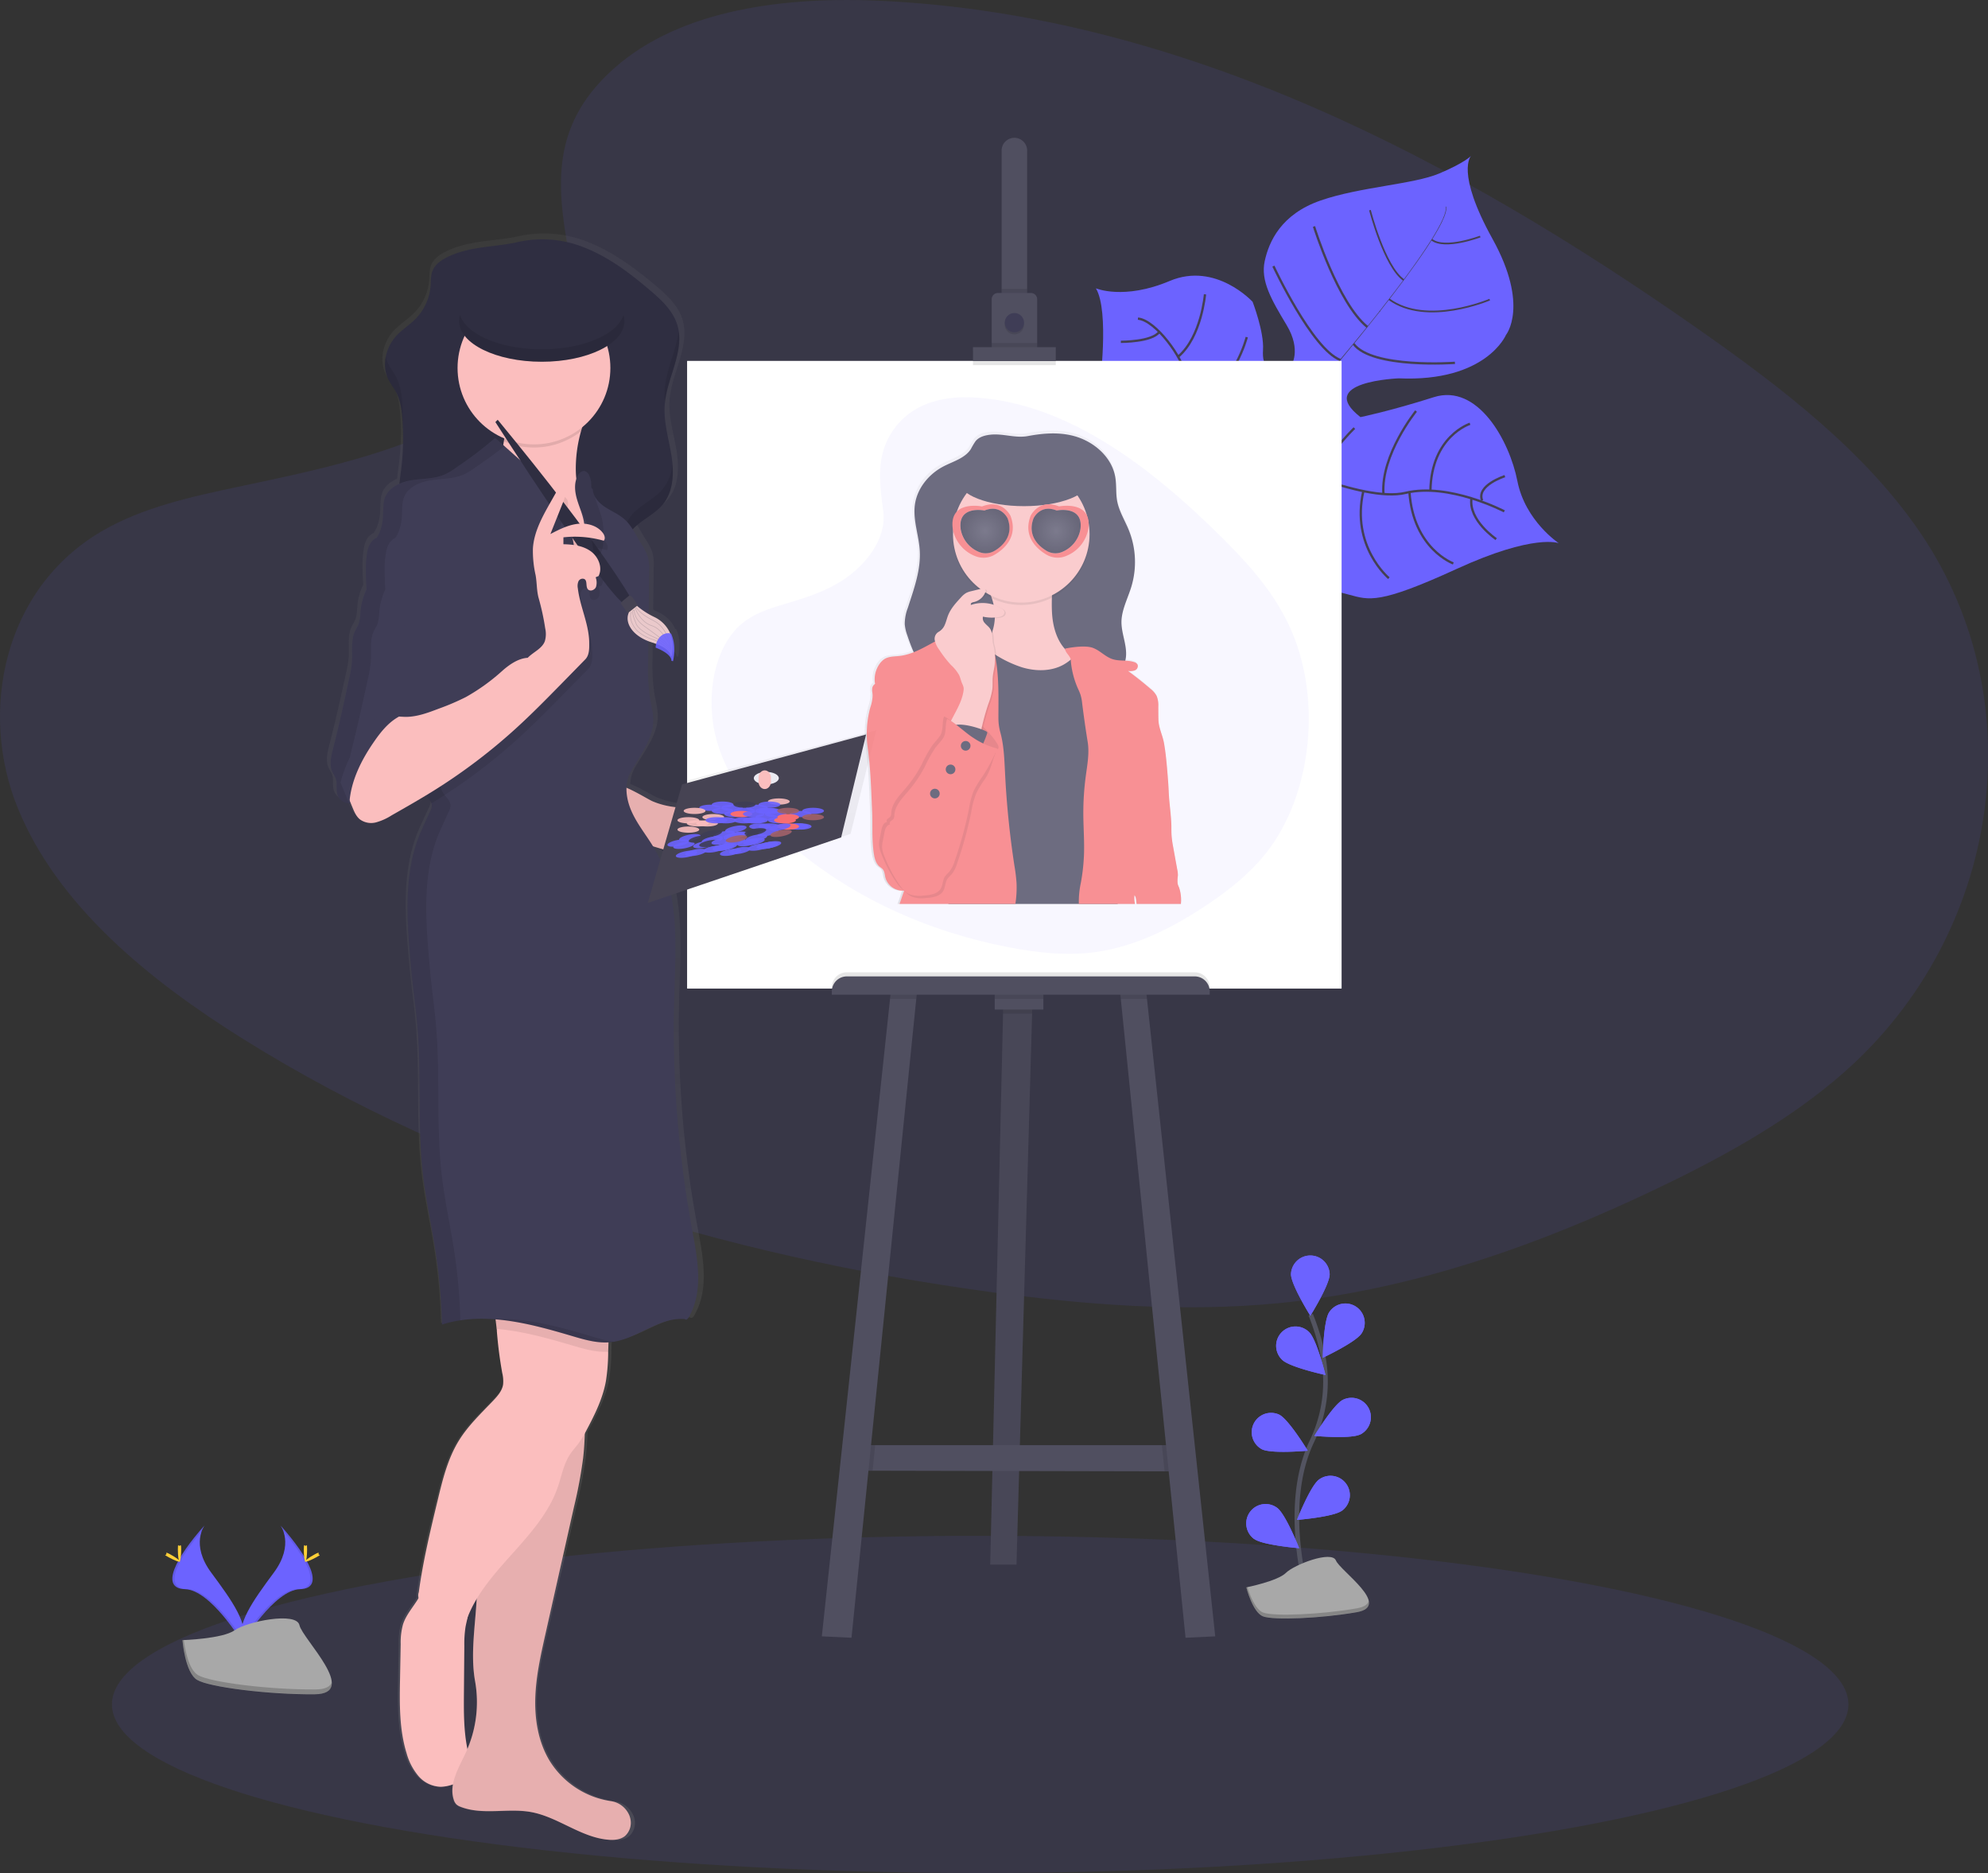 <svg height="810.99" viewBox="0 0 860.92 810.99" width="860.92" xmlns="http://www.w3.org/2000/svg" xmlns:xlink="http://www.w3.org/1999/xlink"><rect x="0" y="0" width="860.92" height="810.99" fill="#333333" stroke="none"/><linearGradient id="a" gradientUnits="userSpaceOnUse" x1="430.02" x2="430.02" y1="841.28" y2="145.5"><stop offset="0" stop-color="#808080" stop-opacity=".25"/><stop offset=".54" stop-color="#808080" stop-opacity=".12"/><stop offset="1" stop-color="#808080" stop-opacity=".1"/></linearGradient><linearGradient id="b" x1="612.52" x2="612.52" xlink:href="#a" y1="436.02" y2="230.97"/><radialGradient id="c" cx="626.92" cy="274.41" gradientUnits="userSpaceOnUse" r="10.14"><stop offset="0" stop-color="#fff"/><stop offset="1"/></radialGradient><radialGradient id="d" cx="1932.92" cy="274.41" gradientTransform="matrix(-1 0 0 1 2529 0)" r="10.14" xlink:href="#c"/><g transform="translate(-169.54 -44.5)"><path d="m435.37 74.17c29.21-26 75.07-31.33 116.8-29.26 131.09 6.51 249.42 69.8 351.83 141.39 37.06 25.91 73.54 53.84 97.59 89.53 49 72.64 34.44 173.28-33.64 233.13-23.17 20.36-51.25 36-80.08 49.81-51.26 24.61-106.57 44.36-164.74 50-41.49 4-83.49.75-124.73-4.85-115.29-15.64-228.4-50.2-323.2-109.33-41.59-25.93-80.78-58.17-97.92-100.12s-6.17-95.11 36.29-119.94c17.56-10.27 38.56-14.91 59.11-19.26 30.26-6.41 61-12.73 88.31-25.77 28.2-13.46 61.59-39.49 56-69.28-5.99-31.97-10.79-60.05 18.38-86.05z" fill="#6c63ff" opacity=".1"/><path d="m844.59 279.7s-10.58-4.29-44.24 11.14-37.86 13.48-46.57 11.16-13.57-2.92-22.91-15.81c0 0-6.59-35.71-13-41.25s-33.47 3.16-33.47 3.16-32.49 7.45-38.68-36c0 0 4.39-32.72-1.59-42.76 0 0 12.08 5.2 32-3.2s35.87 9.05 35.87 9.05 5 13 4.5 20.76 2.66 10.67 12.16 6.92c0 0 4.67-6.64-1.94-17.62s-11.33-19.15-9.49-27.67 7.15-20.35 24.2-26.26 40.2-7 51.31-11.67 13.85-7.65 13.85-7.65-6.84 6.85 9.27 35.9 5.84 41.65 5.84 41.65-8.57 20.43-46.41 18.77c0 0-36.46 1.33-16.58 16.79 0 0 12.73-2.59 31.76-8.64s32.77 18.92 36.18 36.29 17.94 26.94 17.94 26.94z" fill="#6c63ff"/><path d="m795.58 134 .2-.06c1.46 5.54-14.83 27.82-28.76 45.53l-.16-.13c19.64-24.94 29.85-41.05 28.72-45.34z" fill="#444053"/><path d="m767.14 179 .09.22c-11.13 14.14-25.12 31-36.32 43.53-1.07 1.19-2.13 2.44-3.15 3.72l-.32-.26c1-1.28 2.09-2.54 3.16-3.73 11.19-12.48 25.4-29.33 36.54-43.48z" fill="#444053"/><path d="m727.71 225.89.22.38c-20.38 25.45-21.73 65-21.78 65.31l-4.3-5c.05-.32 5.34-35.06 25.86-60.69z" fill="#444053"/><path d="m821 265.9s-24-12.5-42.76-8-60.95-15.9-60.95-15.9-17.9-7.27-21.5-15.56c0 0-12.29-13-13-19.71s-12.66-23.62-20.46-24.27" fill="none" stroke="#444053" stroke-miterlimit="10"/><path d="m817.47 277.93s-12.1-8.16-10.69-17.66" fill="none" stroke="#444053" stroke-miterlimit="10"/><path d="m798.91 288.46s-17.31-6.28-19-30.92" fill="none" stroke="#444053" stroke-miterlimit="10"/><path d="m771 294.84s-16.54-13.72-11.05-37.7" fill="none" stroke="#444053" stroke-miterlimit="10"/><path d="m737.41 288.14s-11-23.1-1.21-38.13" fill="none" stroke="#444053" stroke-miterlimit="10"/><path d="m821.23 250.67s-12.51 4-9.83 10.56" fill="none" stroke="#444053" stroke-miterlimit="10"/><path d="m806.13 228s-16.75 5.31-17.14 29" fill="none" stroke="#444053" stroke-miterlimit="10"/><path d="m782.77 222.48s-15.25 18.82-14.13 35.92" fill="none" stroke="#444053" stroke-miterlimit="10"/><path d="m756.07 229.86s-15.14 14.48-13.21 22.53" fill="none" stroke="#444053" stroke-miterlimit="10"/><path d="m746.94 224.75s-14.2 2.54-16.19-2.12" fill="none" stroke="#444053" stroke-miterlimit="10"/><path d="m728.49 207.61s7.17 9.5 9 7.37" fill="none" stroke="#444053" stroke-miterlimit="10"/><path d="m799.61 201.6s-35.8 2.6-43.9-8.2" fill="none" stroke="#444053" stroke-miterlimit="10"/><path d="m721 159.73s16.79 36.05 29 40.64" fill="none" stroke="#444053" stroke-miterlimit="10"/><path d="m738.58 142.56s10.31 33.16 23.09 43.51" fill="none" stroke="#444053" stroke-miterlimit="10"/><path d="m814.67 174.23s-27.22 11.68-43.56-.14" fill="none" stroke="#444053" stroke-miterlimit="10" stroke-width=".75"/><path d="m762.82 135.49s6.22 24.37 14.6 30.26" fill="none" stroke="#444053" stroke-miterlimit="10" stroke-width=".75"/><path d="m810.56 146.92s-15.3 5.8-21 1.36" fill="none" stroke="#444053" stroke-miterlimit="10" stroke-width=".75"/><path d="m715.38 215.57s0 21.25-5.78 22.76" fill="none" stroke="#444053" stroke-miterlimit="10"/><path d="m668.09 243.1s23 2 33.57-9.89" fill="none" stroke="#444053" stroke-miterlimit="10"/><path d="m709.46 190.47s-5.56 21.55-20.9 27.36" fill="none" stroke="#444053" stroke-miterlimit="10"/><path d="m654.31 220.4s16.26 5.65 30.25-8.74" fill="none" stroke="#444053" stroke-miterlimit="10"/><path d="m691.37 171.94s-1.53 18.3-11.48 26.87" fill="none" stroke="#444053" stroke-miterlimit="10"/><path d="m654.93 192.51s13.49.09 16.65-4.31" fill="none" stroke="#444053" stroke-miterlimit="10"/></g><ellipse cx="424.48" cy="737.99" fill="#6c63ff" opacity=".1" rx="376" ry="73"/><path d="m447.06 435.03-.11 3.89-6.76 238.52h-11.36l5.56-238.52.11-4.49z" fill="#504f60"/><path d="m447.06 435.03-.11 3.89-6.76 238.52h-11.36l5.56-238.52.11-4.49z" opacity=".1"/><path d="m512.82 637.09-8.5-.02-126.44-.27-6.74-.01 3.59-11.06h137.2z" fill="#504f60"/><path d="m447.06 435.03-.11 3.89h-12.56l.11-4.49z" opacity=".1"/><path d="m430.77 429.2h21.07v7.93h-21.07z" fill="#504f60"/><path d="m379 625.73-1.12 11.07-6.74-.01 3.59-11.06z" opacity=".1"/><path d="m397.14 429.05-.34 3.44-28.05 276.64-12.85-.61 29.55-276.03.33-3.14z" fill="#504f60"/><path d="m512.82 637.09-8.5-.02-1.16-11.34h8.77z" opacity=".1"/><path d="m526.27 708.52-12.86.61-28.04-276.64-.35-3.44 11.36.3.33 3.14z" fill="#504f60"/><path d="m297.61 156.3h283.36v271.7h-283.36z" fill="#fff"/><path d="m297.61 156.3h283.36v271.7h-283.36z" fill="#fff"/><path d="m614.35 109.94v65.6h-11.05v-65.6a5.53 5.53 0 1 1 11.05 0z" fill="#504f60" transform="translate(-169.54 -44.5)"/><path d="m433.76 125.07h11.06v5.97h-11.06z" opacity=".1"/><path d="m618.69 174.05v21.67h-19.69v-21.67a2.69 2.69 0 0 1 2.69-2.69h14.31a2.7 2.7 0 0 1 2.69 2.69z" fill="#504f60" transform="translate(-169.54 -44.5)"/><circle cx="439.29" cy="140.61" opacity=".1" r="4.18"/><circle cx="439.29" cy="139.71" fill="#3f3d56" r="4.18"/><path d="m429.43 148.53h19.73v2.69h-19.73z" opacity=".1"/><path d="m421.35 152.12h35.87v5.98h-35.87z" opacity=".1"/><path d="m421.35 150.32h35.87v5.98h-35.87z" fill="#504f60"/><path d="m366.73 421h150.65a6.5 6.5 0 0 1 6.5 6.5v1.42a0 0 0 0 1 0 0h-163.65a0 0 0 0 1 0 0v-1.42a6.5 6.5 0 0 1 6.5-6.5z" opacity=".1"/><path d="m385.78 429.35 11.36-.3-.34 3.44h-11.35z" opacity=".1"/><path d="m430.77 429.2h21.07v3.29h-21.07z" opacity=".1"/><path d="m496.71 432.49h-11.34l-.35-3.44 11.36.3z" opacity=".1"/><path d="m366.73 422.77h150.65a6.5 6.5 0 0 1 6.5 6.5v1.42a0 0 0 0 1 0 0h-163.65a0 0 0 0 1 0 0v-1.42a6.5 6.5 0 0 1 6.5-6.5z" fill="#504f60"/><path d="m557.54 229.13c8.78-11.09 22.55-13.34 35.09-12.46 39.38 2.77 74.93 29.72 105.68 60.2 11.13 11 22.09 22.92 29.32 38.12 14.71 30.93 10.34 73.78-10.11 99.26-7 8.67-15.4 15.32-24.06 21.21-15.39 10.48-32 18.88-49.49 21.28-12.46 1.71-25.08.32-37.47-2.06-34.61-6.66-68.59-21.37-97.07-46.55-12.5-11-24.27-24.76-29.42-42.62s-1.85-40.5 10.9-51.07c5.28-4.38 11.59-6.35 17.76-8.21 9.09-2.72 18.33-5.42 26.53-11 8.47-5.74 18.5-16.82 16.82-29.51-1.8-13.57-3.24-25.52 5.52-36.59z" fill="#6c63ff" opacity=".05" transform="translate(-169.54 -44.5)"/><path d="m549 360.73-81.79 21.7-2.93 9.9a37.37 37.37 0 0 1 -10.23-2.56c-1.58-.66-7-4-11.52-5.84a14.6 14.6 0 0 1 1.82-6.78c4.21-7.46 10.27-14.59 10.06-23.09-.07-3-.91-6-1.44-9a88 88 0 0 1 -.82-16.32c0-2.86.07-5.71.1-8.56.46.17.93.34 1.43.49.73.23 1.38.45 2 .68v.16a5.82 5.82 0 0 0 -.2 1.44c7.58 2.92 7 5.76 7 5.76l.72.15c1.1-5 .56-9-.87-12l-.4-.08a14.2 14.2 0 0 0 -7.23-7.16c-.81-.39-1.57-.79-2.28-1.19q.11-9.27.2-18.53a20.76 20.76 0 0 0 -.55-6.24 27.39 27.39 0 0 0 -3.22-6.06c-1.2-2-2.29-4-3.55-6a26.64 26.64 0 0 1 3.65-3.16c.74-.54 1.5-1.06 2.26-1.58l1.15-.79c1.15-.79 2.29-1.59 3.36-2.45a21.83 21.83 0 0 0 2.94-2.82 15.66 15.66 0 0 0 1.25-1.72l.2-.3a16.71 16.71 0 0 0 1-1.77c.06-.11.1-.22.15-.33a19.9 19.9 0 0 0 .75-1.94.06.06 0 0 0 0 0 21 21 0 0 0 .55-2.07 1.89 1.89 0 0 1 .05-.23c.14-.7.25-1.41.34-2.12v-.24a35.59 35.59 0 0 0 0-7c-.11-1.18-.25-2.36-.44-3.51-1.19-7.33-3.55-14.6-3-22 0-.31.07-.63.11-.94.5-4.74 2.09-9.44 3.56-14.1.12-.4.25-.79.37-1.19.06-.18.11-.36.17-.54.18-.59.35-1.18.52-1.77v-.08c1.29-4.51 2.14-9 1.46-13.42a19.46 19.46 0 0 0 -.64-2.85c-1.95-6.11-7-10.73-12-14.88-8.85-7.38-18.27-14.37-29.07-18.58a50.84 50.84 0 0 0 -29.76-2.47c-10.1 2.23-20 1.65-29.9 5.86-3.32 1.42-6.77 3.39-8.08 6.7-.82 2.08-.68 4.37-.86 6.59a22.85 22.85 0 0 1 -6.49 14.08c-2.69 2.71-6 4.73-8.66 7.5a18.86 18.86 0 0 0 -4.73 9 16.53 16.53 0 0 0 -.29 5.05v.05c0 .38.1.75.17 1.12v.14c.07.36.16.71.25 1.06a1.16 1.16 0 0 1 0 .18c.1.34.22.68.35 1l.06.2a12.31 12.31 0 0 0 .53 1.17c1 1.93 2.37 3.63 3.41 5.52.25.46.48.92.68 1.39a24.36 24.36 0 0 1 1.67 5.95c.16 1 .28 2.06.38 3.09.05.52.09 1 .13 1.55a109.39 109.39 0 0 1 -.59 21.63c-.22 1.77-.48 3.56-.66 5.34 0 .29-.05.58-.08.87-2.83 1.21-5.26 3.08-6.37 5.85-.93 2.28-.81 4.8-.91 7.24-.12 3.65-.8 7.39-2.91 10.39-2.69 1.23-3.78 3.92-4.25 6.78a40.65 40.65 0 0 0 -.53 6.88c0 2.89.08 5.84.31 8.77-.19.35-.37.72-.54 1.1 0 .07 0 .13-.08.19-.14.33-.27.66-.4 1 0 .06-.05.12-.07.19-.15.39-.28.79-.41 1.19-.12.38-.23.77-.33 1.16l-.06.25c-.09.35-.17.69-.25 1v.14c-.08.38-.15.75-.22 1.11a1.7 1.7 0 0 1 0 .22c0 .28-.09.56-.13.82v.26c-.05.32-.08.63-.11.92s0 .47-.06.71a15.68 15.68 0 0 1 -.83 4.92 17 17 0 0 1 -1.1 2.06c-.13.23-.26.46-.37.69a11.76 11.76 0 0 0 -1 3.12 14.87 14.87 0 0 0 -.23 1.63c-.1 1.1-.12 2.23-.11 3.35v1.7 3.37a34.2 34.2 0 0 1 -.48 3.76q-.17.93-.36 1.86c-.13.62-.27 1.24-.41 1.86q-.84 3.84-1.69 7.69c-.57 2.56-1.14 5.12-1.73 7.67-1.18 5.12-2.4 10.22-3.72 15.3a39 39 0 0 0 -.87 3.92 13.19 13.19 0 0 0 -.09 3.91 7.8 7.8 0 0 0 .76 2.46c.2.4.45.79.68 1.18a9.14 9.14 0 0 1 .63 1.2c.7 1.73.39 3.69.53 5.55a7.34 7.34 0 0 0 .35 1.81 5.84 5.84 0 0 0 5 3.73 4.83 4.83 0 0 0 .85 0l.78 1.85c.8 1.88 1.65 3.84 3.27 5.12a8.69 8.69 0 0 0 7.16 1.28 25.26 25.26 0 0 0 6.85-3c5.17-2.88 10.35-5.77 15.45-8.78a11.15 11.15 0 0 1 2.34 3.49 3.2 3.2 0 0 1 .17 1.16 6.24 6.24 0 0 1 -.71 2.24c-1.25 2.66-2.48 5.32-3.71 8-8.61 18.52-6.6 40.09-4.79 60.36.78 8.57 2.1 17.07 2.82 25.64 1.8 21.26 0 42.73 2.44 63.92 1.33 11.42 3.92 22.66 5.68 34a239.56 239.56 0 0 1 2.76 31.3c1-.3 1.95-.56 2.93-.8l1.07-.26c.74-.17 1.48-.31 2.22-.45s1.35-.23 2-.33a68.2 68.2 0 0 1 13.71-.56l1.83.15c.17 1.42.34 2.8.47 4.08 0 .35.07.7.1 1a182.71 182.71 0 0 0 2.4 18.22 14.78 14.78 0 0 1 .36 5c-.46 2.73-2.46 4.94-4.4 7-5.42 5.56-11.19 10.9-15.3 17.45-4.91 7.82-7.18 16.91-9.37 25.83-3.28 13.25-6.53 26.52-8.41 40a7.13 7.13 0 0 0 0 2.48 1.62 1.62 0 0 0 -.1.18c-2.26 3.78-5.42 7.1-6.82 11.33a29.08 29.08 0 0 0 -1 8.58q-.13 7.5-.28 15c-.21 10.87-.38 21.94 2.88 32.33a26.15 26.15 0 0 0 5.24 9.89 13.8 13.8 0 0 0 10 4.75 17.65 17.65 0 0 0 4.67-.8l.76-.24a13.42 13.42 0 0 0 .34 6.71 4.71 4.71 0 0 0 1.19 2.08 5.3 5.3 0 0 0 1.74 1c9.79 3.8 21 .49 31.33 2.31 12.05 2.11 22.22 11 34.41 12 2.6.22 5.42 0 7.45-1.61a7.67 7.67 0 0 0 2.41-7.35 8.46 8.46 0 0 0 -.49-1.61 10.42 10.42 0 0 0 -8.24-6.2 38.82 38.82 0 0 1 -27.28-17.61c-5-8.07-6.61-17.77-6.31-27.18s2.4-18.68 4.51-27.87q6.34-27.66 12.7-55.31a199.83 199.83 0 0 0 4-21.08c.42-3.62.64-7.27.75-10.93.31-.54.61-1.08.91-1.63 3.6-6.61 7-13.46 8.4-20.82a81.54 81.54 0 0 0 1-11.88c0-.36 0-.69 0-1 .05-1.36.1-2.73.16-4.09.33 0 .66 0 1-.06 11.56-1.19 21.36-11.06 32.94-10.06 1 .83 1.75-.76 2.34-1.88 5.92-11.15 3.23-24.58.92-36.94a471.23 471.23 0 0 1 -7.95-101.34c.44-14.66 1.39-30-1.4-44.2l75.57-25zm-38.82 19c0 1.17-1.51 2.16-3.62 2.54a14.78 14.78 0 0 1 .16-2.67 3.48 3.48 0 0 0 -1-2.53c2.54.22 4.48 1.32 4.48 2.64zm-8.18-2.37a3.55 3.55 0 0 0 -.76 2.22 3.37 3.37 0 0 1 0 1.63 3.36 3.36 0 0 0 .06.63c-1.29-.5-2.14-1.26-2.14-2.13s1.1-1.88 2.84-2.35zm-158.5-24.78.13.49h-.93zm28.32 449.19c-1.7-8-1.64-16.33-1.57-24.55q.08-10.15.17-20.31a48.52 48.52 0 0 1 .54-8.26c.26-1.45.65-2.89.94-4.33a52.5 52.5 0 0 1 4.06-8s0 .07 0 .1c-.63 11.91-2.84 24.27-.7 35.95a51.16 51.16 0 0 1 -3.44 29.4zm83.27-391.1c-.26-.44-.53-.86-.8-1.29 1.52.45 3 .89 4.57 1.32l-1.36 4.61c-.74-1.57-1.5-3.12-2.41-4.64z" fill="url(#a)" transform="translate(-169.54 -44.5)"/><path d="m364.71 155.16c-3.24 1.41-6.6 3.38-7.88 6.68-.8 2.06-.66 4.35-.83 6.55a22.94 22.94 0 0 1 -6.33 14c-2.62 2.7-5.88 4.72-8.43 7.47-4.64 5-6.53 12.8-3.51 18.92.94 1.92 2.31 3.61 3.32 5.5 1.95 3.62 2.5 7.82 2.78 11.93a111.58 111.58 0 0 1 -.56 21.54c-.57 4.57-1.41 9.25-.34 13.73a30 30 0 0 0 4.26 8.94c4.9 7.7 10.59 15.13 18.16 20.24 7.81 5.27 17.23 7.79 26.62 8.53s18.84-.18 28.19-1.31c7-.84 15.18-2.59 18.17-9 1.66-3.59 1.23-7.86 2.79-11.49 2.81-6.55 10.91-9 15.44-14.44 4.72-5.69 4.92-13.87 3.76-21.17s-3.46-14.55-2.92-21.93c.86-11.85 9-23.41 5.42-34.76-1.89-6.09-6.82-10.68-11.68-14.82-8.62-7.35-17.79-14.32-28.32-18.5a48.47 48.47 0 0 0 -29-2.47c-9.82 2.25-19.5 1.7-29.11 5.86z" fill="#2f2e41" transform="translate(-169.54 -44.5)"/><g opacity=".08" transform="translate(-169.54 -44.5)"><path d="m344 230.79a109.46 109.46 0 0 0 -.21-11.31c-.28-4.1-.83-8.3-2.78-11.93-1-1.89-2.38-3.57-3.32-5.49a13.86 13.86 0 0 1 -1.1-3.19 15.38 15.38 0 0 0 1.1 9.94c.94 1.92 2.31 3.61 3.32 5.5 1.95 3.62 2.5 7.82 2.78 11.93.15 1.51.21 3.03.21 4.55z"/><path d="m457.4 213.12a35.22 35.22 0 0 0 .1 5.81c1.1-10.53 7.48-20.84 5.95-31-1.09 8.28-5.45 16.66-6.05 25.19z"/><path d="m456.56 256.22c-4.53 5.49-12.63 7.89-15.44 14.43-1.56 3.64-1.13 7.91-2.79 11.5-3 6.41-11.14 8.16-18.17 9-9.35 1.13-18.79 2.06-28.19 1.31s-18.81-3.26-26.62-8.53c-7.57-5.11-13.26-12.54-18.16-20.25a30 30 0 0 1 -4.26-8.93 15.64 15.64 0 0 1 -.31-1.66 25.23 25.23 0 0 0 .31 8.41 30 30 0 0 0 4.26 8.94c4.9 7.7 10.59 15.13 18.16 20.24 7.81 5.27 17.23 7.79 26.62 8.53s18.84-.18 28.19-1.31c7-.84 15.18-2.59 18.17-9 1.66-3.59 1.23-7.86 2.79-11.49 2.81-6.55 10.91-9 15.44-14.44 4-4.8 4.74-11.37 4.19-17.68a19.91 19.91 0 0 1 -4.19 10.93z"/></g><path d="m434.57 302.25c-3.59 4-9 6.09-14.4 6.36a35.87 35.87 0 0 1 -15.68-3.26 57.93 57.93 0 0 1 -34.08-45.06 9.49 9.49 0 0 1 .19-4.47c1.45-4.08 6.84-4.74 10.46-7.16 3.3-2.19 5.15-6 6.07-9.89.24-1.05.44-2.1.6-3.17.42-2.85.64-5.74 1.14-8.58a9.11 9.11 0 0 1 1.38-3.85 8.51 8.51 0 0 1 3.63-2.62c8.45-3.67 19.46-2 27.86 1.18 2.81 1.07 2.27 1.39 1.2 4.15a55.4 55.4 0 0 0 -1.79 5.37c-.15.51-.29 1-.42 1.54a60 60 0 0 0 -1.84 14.37c0 4.44.51 9.09 2.94 12.82 3.87 5.91 11.74 8.4 15.26 14.53a20.58 20.58 0 0 1 2.29 7.86c.85 6.97-.12 14.63-4.81 19.88z" fill="#fbbebe" transform="translate(-169.54 -44.5)"/><path d="m344.06 747.85a29.47 29.47 0 0 0 -1 8.54l-.28 15c-.2 10.82-.37 21.85 2.82 32.19a26.08 26.08 0 0 0 5.1 9.86 13.3 13.3 0 0 0 9.76 4.73 16.87 16.87 0 0 0 4.55-.81c2.68-.78 5.48-2 6.93-4.38 1.93-3.18.86-7.22.09-10.86-1.71-8.1-1.65-16.45-1.58-24.73l.17-20.23a49 49 0 0 1 .52-8.22c.39-2.17 1.07-4.3 1.24-6.49a7 7 0 0 0 -1.13-4.85 6.73 6.73 0 0 0 -3.71-2.17c-2.57-.66-5.27-.49-7.9-.89a11.3 11.3 0 0 1 -3.4-1c-.64-.31-2-1.74-2.66-1.73-1.3 0-2.15 3.57-2.87 4.8-2.21 3.71-5.29 7.02-6.65 11.24z" fill="#fbbebe" transform="translate(-169.54 -44.5)"/><path d="m426.91 608.84c-7.12 21.26-2.28 44.72-4.86 67.08a200 200 0 0 1 -3.93 21l-12.37 55.08c-2.05 9.16-4.12 18.38-4.4 27.76s1.32 19 6.16 27.07a37.76 37.76 0 0 0 26.57 17.54 10.19 10.19 0 0 1 8 6.18 8.8 8.8 0 0 1 .47 1.6 7.72 7.72 0 0 1 -2.35 7.32c-2 1.6-4.72 1.82-7.25 1.61-11.88-1-21.79-9.88-33.53-12-10.1-1.81-21 1.49-30.52-2.3a5.17 5.17 0 0 1 -1.69-1 4.68 4.68 0 0 1 -1.16-2.06c-2.24-7 2.36-14.08 5.4-20.76a51.92 51.92 0 0 0 3.84-30.48c-2.08-11.64.07-23.94.69-35.8a216.62 216.62 0 0 1 4.48-32.68c1.5-7.19 2.77-14.54 5.69-21.29 1.75-4 4.06-7.81 5.9-11.8 3.4-7.37 5.14-15.38 6.82-23.32 3.38-16 6.66-32.13 6.66-48.47a50.11 50.11 0 0 1 18.39 3.45 5.15 5.15 0 0 1 2.99 6.27z" fill="#fbbebe" transform="translate(-169.54 -44.5)"/><path d="m426.91 608.84c-7.12 21.26-2.28 44.72-4.86 67.08a200 200 0 0 1 -3.93 21l-12.37 55.08c-2.05 9.16-4.12 18.38-4.4 27.76s1.32 19 6.16 27.07a37.76 37.76 0 0 0 26.57 17.54 10.19 10.19 0 0 1 8 6.18 8.8 8.8 0 0 1 .47 1.6 7.72 7.72 0 0 1 -2.35 7.32c-2 1.6-4.72 1.82-7.25 1.61-11.88-1-21.79-9.88-33.53-12-10.1-1.81-21 1.49-30.52-2.3a5.17 5.17 0 0 1 -1.69-1 4.68 4.68 0 0 1 -1.16-2.06c-2.24-7 2.36-14.08 5.4-20.76a51.92 51.92 0 0 0 3.84-30.48c-2.08-11.64.07-23.94.69-35.8a216.62 216.62 0 0 1 4.48-32.68c1.5-7.19 2.77-14.54 5.69-21.29 1.75-4 4.06-7.81 5.9-11.8 3.4-7.37 5.14-15.38 6.82-23.32 3.38-16 6.66-32.13 6.66-48.47a50.11 50.11 0 0 1 18.39 3.45 5.15 5.15 0 0 1 2.99 6.27z" opacity=".08" transform="translate(-169.54 -44.5)"/><path d="m434.06 598.8q-.6 15.5-1.15 31v1a82.12 82.12 0 0 1 -1 11.83c-1.35 7.34-4.67 14.16-8.18 20.75a46.53 46.53 0 0 1 -3.59 6c-1.18 1.6-2.55 3.06-3.65 4.7-2.85 4.26-3.73 9.48-5.4 14.32-7.63 22.08-31.44 35.4-39.42 57.34a126.44 126.44 0 0 1 -17.68-6.39 4.15 4.15 0 0 1 -3.09-5.43c1.82-13.43 5-26.65 8.18-39.85 2.13-8.89 4.35-17.93 9.13-25.73 4-6.52 9.63-11.84 14.91-17.38 1.89-2 3.84-4.2 4.28-6.91a14.62 14.62 0 0 0 -.35-5q-1.62-9-2.34-18.15c0-.34 0-.69-.09-1-.45-4.59-1.54-10.56-.54-14.85 1.81-7.8 17-9.4 23.65-9.56 8.81-.25 17.62 1.51 26.33 3.31z" fill="#fbbebe" transform="translate(-169.54 -44.5)"/><path d="m452.11 391.44c10.09 4.29 21.65 3.06 32.36.65s21.31-5.91 32.28-6c3.07 0 6.93.91 7.46 3.94.28 1.58-.55 3.13-1.35 4.53-1.47 2.59-3.05 5.29-5.58 6.85-2 1.21-4.3 1.61-6.52 2.24-4.15 1.18-8 3.24-12 4.82-6.79 2.68-14 4-21.23 5.26a40.51 40.51 0 0 1 -10.22.93 37.13 37.13 0 0 1 -6.76-1.35q-9.75-2.64-19.28-6c-1.26-.45-2.66-1-3.16-2.28a5.29 5.29 0 0 1 -.15-2.38 29.09 29.09 0 0 0 -.84-9.57c-.41-1.56-3.62-7.13-2.54-8.26 2.49-2.63 15.01 5.55 17.53 6.62z" fill="#fbbebe" transform="translate(-169.54 -44.5)"/><path d="m452.11 391.44c10.09 4.29 21.65 3.06 32.36.65s21.31-5.91 32.28-6c3.07 0 6.93.91 7.46 3.94.28 1.58-.55 3.13-1.35 4.53-1.47 2.59-3.05 5.29-5.58 6.85-2 1.21-4.3 1.61-6.52 2.24-4.15 1.18-8 3.24-12 4.82-6.79 2.68-14 4-21.23 5.26a40.51 40.51 0 0 1 -10.22.93 37.13 37.13 0 0 1 -6.76-1.35q-9.75-2.64-19.28-6c-1.26-.45-2.66-1-3.16-2.28a5.29 5.29 0 0 1 -.15-2.38 29.09 29.09 0 0 0 -.84-9.57c-.41-1.56-3.62-7.13-2.54-8.26 2.49-2.63 15.01 5.55 17.53 6.62z" opacity=".08" transform="translate(-169.54 -44.5)"/><path d="m422.94 225.88a55.4 55.4 0 0 0 -1.79 5.37 33.12 33.12 0 0 1 -33.42 4.35c.42-2.85.64-5.74 1.14-8.58a9.11 9.11 0 0 1 1.38-3.85 8.51 8.51 0 0 1 3.63-2.62c8.45-3.67 19.46-2 27.86 1.18 2.81 1.07 2.26 1.39 1.2 4.15z" opacity=".1" transform="translate(-169.54 -44.5)"/><circle cx="231.24" cy="159.33" fill="#fbbebe" r="33.09"/><path d="m434.06 598.8q-.6 15.5-1.15 31c-5.31.3-10.59-1.25-15.69-2.77-10.62-3.14-21.69-6.23-32.66-7.15-.45-4.59-1.54-10.56-.54-14.85 1.81-7.8 17-9.4 23.65-9.56 8.87-.23 17.68 1.53 26.39 3.33z" opacity=".08" transform="translate(-169.54 -44.5)"/><path d="m468.4 613.77c-.58 1.12-1.34 2.7-2.28 1.88-11.28-1-20.83 8.83-32.09 10-5.69.59-11.35-1.07-16.81-2.69-18.36-5.44-38.06-10.71-56.29-4.93a244.57 244.57 0 0 0 -2.69-31.17c-1.72-11.31-4.24-22.51-5.54-33.88-2.42-21.11-.62-42.49-2.38-63.66-.7-8.54-2-17-2.74-25.54-1.77-20.19-3.73-41.68 4.66-60.13q1.8-4 3.62-7.95a6.22 6.22 0 0 0 .69-2.23 3.39 3.39 0 0 0 -.16-1.16c-.49-1.68-2.11-3-3.08-4.58-1.64-2.58-1.46-5.88-1.23-8.93.11-1.29.45-2.35.54-3.64-3.51-4.87-5.56-10.43-7.1-16.25-1.77-6.6-2.89-13.52-4.85-20.06-3.15-10.5-8.54-20.27-11.18-30.91-1.36-5.47-1.46-11.36-1.53-17a42.65 42.65 0 0 1 .51-6.86c.46-2.85 1.53-5.52 4.15-6.75 2.05-3 2.71-6.71 2.83-10.35.1-2.43 0-4.94.88-7.21 1.79-4.52 7-6.66 11.78-7.37s9.87-.54 14.29-2.57a30.33 30.33 0 0 0 4.74-2.89 168.64 168.64 0 0 0 16.35-12.38 1 1 0 0 1 .45-.26c.23 0 .43.15.61.3 4.16 3.7 8.3 7.4 12.46 11.09 2.27 2 4.54 4 6.63 6.23a54.1 54.1 0 0 1 7.71 10.35 48.62 48.62 0 0 1 2.72 5.27 55.53 55.53 0 0 1 3.05 8.65c.42 1.57.76 3.15 1 4.74.19 1.15.35 2.31.46 3.49q.08.58.12 1.17a5 5 0 0 0 1.93-.85 3.92 3.92 0 0 0 1.37-1.74 8.82 8.82 0 0 0 .53-2 20.72 20.72 0 0 0 .2-2.62c0-1 .07-2.09.07-3.13a28.22 28.22 0 0 0 -.51-5.43c-.67-3.28-2.12-6.35-3-9.58s-1.16-6.86.48-9.79c.62-1.11 1.77-2.19 3-1.93a3.23 3.23 0 0 1 2 2 10.22 10.22 0 0 1 .84 4.19c0 .7 0 1.27.64 1.62.15 3.28 2.68 6 5.42 7.77s5.86 3.06 8.31 5.25c3.12 2.76 4.84 6.7 7 10.26a27.73 27.73 0 0 1 3.13 6 21.22 21.22 0 0 1 .54 6.21q-.19 19.37-.42 38.72a89.09 89.09 0 0 0 .8 16.26c.51 3 1.34 5.93 1.4 9 .21 8.46-5.7 15.57-9.8 23-3 5.37-1.89 12.16.74 17.73s6.63 10.33 9.7 15.65c10.87 18.84 9.09 42 8.45 63.79a480.35 480.35 0 0 0 7.77 101.03c2.26 12.29 4.88 25.67-.89 36.77z" fill="#3f3d56" transform="translate(-169.54 -44.5)"/><path d="m418.15 281c-1.1 0-2.18.11-3.27.23q0 1.5 0 3c1.22 0 2.47.11 3.7.26.68.08 1.37.17 2.05.32a15 15 0 0 1 6 2.45c3.36 2.39 5.34 7.13 3.43 10.77l-1.25.52a6.65 6.65 0 0 1 .15 4.22c-.59 1.31-2.54 2.07-3.5 1-1.08-1.23-.11-3.7-1.56-4.46a2 2 0 0 0 -2.53 1 5.18 5.18 0 0 0 -.27 3c1 7.91 4.78 15.38 4.92 23.36.05 2.57.1 5.61-1.7 7.43q-5.17 5.28-10.38 10.57c-6.46 6.58-12.93 13.17-19.75 19.37a245.22 245.22 0 0 1 -34 25.93c-1.27.81-2.55 1.59-3.83 2.38-.49-1.68-2.11-3-3.08-4.58-1.64-2.58-1.46-5.88-1.23-8.93.11-1.29.45-2.35.54-3.64-3.51-4.87-5.56-10.43-7.1-16.25h1.35c4.82-.07 9.44-1.81 13.93-3.53a100.78 100.78 0 0 0 11.81-5.05 86.49 86.49 0 0 0 16-11.56c3.07-2.66 6.74-5.2 10.79-5.44 2.42-2.49 6.16-3.89 7.41-7.13a11.13 11.13 0 0 0 .17-5.59 107.42 107.42 0 0 0 -2.81-13c-1-3.35-.73-6.65-1.36-10.08a48.42 48.42 0 0 1 -1.16-11.49c.44-7.23 4.09-13.8 7.65-20.1.71-1.21 1.4-2.44 2.08-3.67.57-1 1.15-2 1.72-3a3.07 3.07 0 0 1 2.47 2.91 9 9 0 0 1 -.92 4c-.19.46-.36.92-.55 1.38-1.62 4.07-3.26 8.14-4.88 12.22a51.62 51.62 0 0 1 7.93-3.57 22.05 22.05 0 0 1 3.53-.81 14.21 14.21 0 0 1 2.17-.13c3.43 0 6.89 1.21 9 3.89.8 1 1.34 2.55.49 3.51a46.56 46.56 0 0 0 -9.75-1.65c-1.47-.12-2.94-.15-4.41-.06z" opacity=".08" transform="translate(-169.54 -44.5)"/><path d="m464.93 384.13-14.86 51.32 83.74-28.36 10.8-44.57zm36.46 0c-3 0-5.4-1.21-5.4-2.7s2.42-2.7 5.4-2.7 5.41 1.21 5.41 2.7-2.42 2.7-5.41 2.7z" fill="#464353" transform="translate(-169.54 -44.5)"/><ellipse cx="234.62" cy="139.07" fill="#2f2e41" rx="35.79" ry="17.56"/><ellipse cx="307.54" cy="349.76" fill="#6c63ff" opacity=".9" rx="4.73" ry="1.35"/><ellipse cx="302.14" cy="356.51" fill="#fbbebe" opacity=".9" rx="4.73" ry="1.35"/><ellipse cx="337.26" cy="347.05" fill="#fbbebe" opacity=".9" rx="4.73" ry="1.35"/><ellipse cx="306.19" cy="356.51" fill="#fbbebe" opacity=".9" rx="4.73" ry="1.35"/><ellipse cx="298.09" cy="355.16" fill="#fbbebe" opacity=".9" rx="4.73" ry="1.35"/><ellipse cx="298.09" cy="359.21" fill="#fbbebe" opacity=".9" rx="4.73" ry="1.35"/><ellipse cx="308.89" cy="353.81" fill="#fbbebe" opacity=".9" rx="4.73" ry="1.35"/><ellipse cx="300.79" cy="351.11" fill="#fbbebe" opacity=".9" rx="4.73" ry="1.35"/><ellipse cx="310.25" cy="355.16" fill="#6c63ff" opacity=".9" rx="4.73" ry="1.35"/><ellipse cx="312.95" cy="348.4" fill="#6c63ff" opacity=".9" rx="4.73" ry="1.35"/><ellipse cx="312.95" cy="351.11" fill="#6c63ff" opacity=".9" rx="4.73" ry="1.35"/><ellipse cx="314.3" cy="355.16" fill="#6c63ff" opacity=".9" rx="4.73" ry="1.35"/><ellipse cx="327.8" cy="349.76" fill="#6c63ff" opacity=".9" rx="4.73" ry="1.35"/><ellipse cx="333.2" cy="348.4" fill="#6c63ff" opacity=".9" rx="4.73" ry="1.35"/><ellipse cx="333.2" cy="351.11" fill="#6c63ff" opacity=".9" rx="4.73" ry="1.35"/><ellipse cx="326.45" cy="355.16" fill="#6c63ff" opacity=".9" rx="4.73" ry="1.35"/><ellipse cx="327.8" cy="355.16" fill="#6c63ff" opacity=".9" rx="4.73" ry="1.35"/><ellipse cx="326.45" cy="355.16" fill="#6c63ff" opacity=".9" rx="4.73" ry="1.35"/><ellipse cx="322.4" cy="355.16" fill="#6c63ff" opacity=".9" rx="4.73" ry="1.35"/><ellipse cx="317" cy="349.76" fill="#6c63ff" opacity=".9" rx="4.73" ry="1.35"/><ellipse cx="318.35" cy="352.46" fill="#6c63ff" opacity=".9" rx="4.73" ry="1.35"/><ellipse cx="322.4" cy="348.4" fill="#3f3d56" opacity=".9" rx="4.73" ry="1.35"/><ellipse cx="322.4" cy="351.11" fill="#6c63ff" opacity=".9" rx="4.73" ry="1.35"/><ellipse cx="321.05" cy="352.46" fill="#f86d70" rx="4.73" ry="1.35"/><ellipse cx="326.45" cy="352.46" fill="#6c63ff" opacity=".9" rx="4.73" ry="1.35"/><ellipse cx="329.15" cy="357.86" fill="#6c63ff" opacity=".9" rx="4.73" ry="1.35"/><ellipse cx="331.85" cy="351.11" fill="#6c63ff" opacity=".9" rx="4.73" ry="1.35"/><ellipse cx="331.85" cy="353.81" fill="#6c63ff" opacity=".9" rx="4.73" ry="1.35"/><ellipse cx="333.2" cy="357.86" fill="#6c63ff" opacity=".9" rx="4.73" ry="1.35"/><ellipse cx="346.71" cy="352.46" fill="#6c63ff" opacity=".9" rx="4.73" ry="1.35"/><ellipse cx="352.11" cy="351.11" fill="#6c63ff" opacity=".9" rx="4.73" ry="1.35"/><ellipse cx="352.11" cy="353.81" fill="#a1616a" opacity=".9" rx="4.73" ry="1.35"/><ellipse cx="345.36" cy="357.86" fill="#6c63ff" opacity=".9" rx="4.73" ry="1.35"/><ellipse cx="346.71" cy="357.86" fill="#6c63ff" opacity=".9" rx="4.73" ry="1.35"/><ellipse cx="345.36" cy="357.86" fill="#6c63ff" opacity=".9" rx="4.73" ry="1.35"/><ellipse cx="341.31" cy="357.86" fill="#f86d70" rx="4.73" ry="1.35"/><ellipse cx="335.91" cy="352.46" fill="#6c63ff" opacity=".9" rx="4.73" ry="1.35"/><ellipse cx="337.26" cy="355.16" fill="#6c63ff" opacity=".9" rx="4.73" ry="1.35"/><ellipse cx="341.31" cy="351.11" fill="#a1616a" opacity=".9" rx="4.73" ry="1.35"/><ellipse cx="341.31" cy="353.81" fill="#f86d70" rx="4.73" ry="1.35"/><ellipse cx="339.96" cy="355.16" fill="#f86d70" rx="4.73" ry="1.35"/><ellipse cx="463.34" cy="409.23" fill="#6c63ff" opacity=".9" rx="4.73" ry="1.35" transform="matrix(.983 -.184 .184 .983 -237.09 48.01)"/><ellipse cx="466.99" cy="414.04" fill="#6c63ff" opacity=".9" rx="4.73" ry="1.35" transform="matrix(.983 -.184 .184 .983 -237.92 48.77)"/><ellipse cx="468.4" cy="406.91" fill="#6c63ff" opacity=".9" rx="4.73" ry="1.35" transform="matrix(.983 -.184 .184 .983 -236.58 48.91)"/><ellipse cx="468.9" cy="409.56" fill="#6c63ff" opacity=".9" rx="4.73" ry="1.35" transform="matrix(.98 -.18 .18 .98 -237.06 49.04)"/><ellipse cx="470.97" cy="413.3" fill="#6c63ff" opacity=".9" rx="4.73" ry="1.35" transform="matrix(.983 -.184 .184 .983 -237.71 49.49)"/><ellipse cx="483.25" cy="405.49" fill="#6c63ff" opacity=".9" rx="4.73" ry="1.35" transform="matrix(.983 -.184 .184 .983 -236.06 51.62)"/><ellipse cx="488.31" cy="403.17" fill="#6c63ff" opacity=".9" rx="4.73" ry="1.35" transform="matrix(.983 -.184 .184 .983 -235.54 52.52)"/><ellipse cx="488.81" cy="405.83" fill="#6c63ff" opacity=".9" rx="4.73" ry="1.35" transform="matrix(.983 -.184 .184 .983 -236.03 52.65)"/><ellipse cx="482.92" cy="411.05" fill="#6c63ff" opacity=".9" rx="4.73" ry="1.35" transform="matrix(.983 -.184 .184 .983 -237.09 51.66)"/><ellipse cx="484.24" cy="410.8" fill="#6c63ff" opacity=".9" rx="4.73" ry="1.35" transform="matrix(.983 -.184 .184 .983 -237.02 51.9)"/><ellipse cx="482.92" cy="411.05" fill="#6c63ff" opacity=".9" rx="4.73" ry="1.35" transform="matrix(.983 -.184 .184 .983 -237.09 51.66)"/><ellipse cx="478.94" cy="411.8" fill="#6c63ff" opacity=".9" rx="4.73" ry="1.35" transform="matrix(.983 -.184 .184 .983 -237.3 50.93)"/><ellipse cx="472.63" cy="407.49" fill="#3f3d56" opacity=".9" rx="4.73" ry="1.35" transform="matrix(.983 -.184 .184 .983 -236.61 49.7)"/><ellipse cx="474.46" cy="409.89" fill="#6c63ff" opacity=".9" rx="4.73" ry="1.35" transform="matrix(.983 -.184 .184 .983 -237.02 50.07)"/><ellipse cx="477.69" cy="405.16" fill="#3f3d56" opacity=".9" rx="4.73" ry="1.35" transform="matrix(.983 -.184 .184 .983 -236.09 50.59)"/><ellipse cx="478.19" cy="407.82" fill="#6c63ff" opacity=".9" rx="4.73" ry="1.35" transform="matrix(.983 -.184 .184 .983 -236.58 50.73)"/><ellipse cx="477.11" cy="409.4" fill="#3f3d56" opacity=".9" rx="4.73" ry="1.35" transform="matrix(.983 -.184 .184 .983 -236.88 50.56)"/><ellipse cx="482.42" cy="408.4" fill="#6c63ff" opacity=".9" rx="4.73" ry="1.35" transform="matrix(.983 -.184 .184 .983 -236.61 51.52)"/><ellipse cx="486.07" cy="413.21" fill="#6c63ff" opacity=".9" rx="4.73" ry="1.35" transform="matrix(.983 -.184 .184 .983 -237.43 52.27)"/><ellipse cx="487.48" cy="406.07" fill="#6c63ff" opacity=".9" rx="4.73" ry="1.35" transform="matrix(.983 -.184 .184 .983 -236.09 52.41)"/><ellipse cx="487.98" cy="408.73" fill="#6c63ff" opacity=".9" rx="4.73" ry="1.35" transform="matrix(.983 -.184 .184 .983 -236.58 52.55)"/><ellipse cx="490.05" cy="412.46" fill="#6c63ff" opacity=".9" rx="4.73" ry="1.35" transform="matrix(.983 -.184 .184 .983 -237.23 53)"/><ellipse cx="502.33" cy="404.66" fill="#6c63ff" opacity=".9" rx="4.73" ry="1.35" transform="matrix(.983 -.184 .184 .983 -235.58 55.13)"/><ellipse cx="507.39" cy="402.34" fill="#6c63ff" opacity=".9" rx="4.73" ry="1.35" transform="matrix(.983 -.184 .184 .983 -235.06 56.02)"/><ellipse cx="507.89" cy="404.99" fill="#a1616a" opacity=".9" rx="4.73" ry="1.35" transform="matrix(.983 -.184 .184 .983 -235.54 56.16)"/><ellipse cx="502" cy="410.22" fill="#6c63ff" opacity=".9" rx="4.73" ry="1.35" transform="matrix(.983 -.184 .184 .983 -236.61 55.16)"/><ellipse cx="503.33" cy="409.97" fill="#6c63ff" opacity=".9" rx="4.73" ry="1.35" transform="matrix(.983 -.184 .184 .983 -236.54 55.4)"/><ellipse cx="502" cy="410.22" fill="#6c63ff" opacity=".9" rx="4.73" ry="1.35" transform="matrix(.983 -.184 .184 .983 -236.61 55.16)"/><ellipse cx="498.02" cy="410.97" fill="#6c63ff" opacity=".9" rx="4.73" ry="1.35" transform="matrix(.983 -.184 .184 .983 -236.82 54.44)"/><ellipse cx="491.71" cy="406.65" fill="#a1616a" opacity=".9" rx="4.73" ry="1.35" transform="matrix(.98 -.18 .18 .98 -236.13 53.2)"/><ellipse cx="493.54" cy="409.06" fill="#6c63ff" opacity=".9" rx="4.73" ry="1.35" transform="matrix(.983 -.184 .184 .983 -236.54 53.58)"/><path d="m385.07 226.25-1 1s45.39 71 55.44 78.55l3.09-2.5s-11.6-21.3-57.53-77.05z" fill="#2f2e41" transform="translate(-169.54 -44.5)"/><path d="m445.26 305.91s-2.39-4.32-3.31-3.46-3.88 2.86-3.49 3.49 3 4.09 3 4.09 3.42-.1 4.47-3.08z" fill="#464353" transform="translate(-169.54 -44.5)"/><path d="m460.39 328.57-.51-.12s.4-2.31-5.07-4.69a30.89 30.89 0 0 0 -3.06-1.13c-8.4-2.65-11.68-8.47-10-12.63a3.47 3.47 0 0 1 .16-.41l3.5-2.75.41.35a35.24 35.24 0 0 0 6.9 4.39 14 14 0 0 1 7.06 7.18 16.9 16.9 0 0 1 .61 9.81z" fill="#fdd8d8" opacity=".9" transform="translate(-169.54 -44.5)"/><path d="m445.14 307.58s1.19 2.6 7.45 5.67 7.59 12 7.59 12-3.26-8.27-8.27-9.79-7.23-7.41-7.23-7.41z" fill="none" opacity=".2" stroke="#2f2e41" stroke-miterlimit="10" stroke-width=".25" transform="translate(-169.54 -44.5)"/><path d="m444.19 308.61s-.28 3.51 3.82 6.62 11.89 8.13 12.06 10.49c0 0-3.75-3.91-7-5.21s-7.68-3.93-8.18-6.37c0 0-1.8-3.82-1.27-5.31z" fill="none" opacity=".2" stroke="#2f2e41" stroke-miterlimit="10" stroke-width=".25" transform="translate(-169.54 -44.5)"/><path d="m442.93 309.39s-1.68 3.37 2.42 8.08a17.55 17.55 0 0 0 6.95 3.94 16.9 16.9 0 0 1 7.4 5.12" fill="none" opacity=".2" stroke="#2f2e41" stroke-miterlimit="10" stroke-width=".25" transform="translate(-169.54 -44.5)"/><ellipse cx="496.77" cy="404.33" fill="#3f3d56" opacity=".9" rx="4.73" ry="1.35" transform="matrix(.983 -.184 .184 .983 -235.61 54.1)"/><ellipse cx="497.27" cy="406.98" fill="#6c63ff" opacity=".9" rx="4.73" ry="1.35" transform="matrix(.983 -.184 .184 .983 -236.09 54.23)"/><ellipse cx="496.19" cy="408.56" fill="#6c63ff" opacity=".9" rx="4.73" ry="1.35" transform="matrix(.983 -.184 .184 .983 -236.4 54.06)"/><path d="m325.63 309.25a19.85 19.85 0 0 1 -.86 5.61c-.39.95-1 1.81-1.44 2.74-1.95 4-1.09 8.69-1.36 13.12a51.19 51.19 0 0 1 -1.22 7.45c-2.19 10.2-4.38 20.41-7 30.53-.86 3.39-1.73 7.12-.19 10.25.4.81.94 1.54 1.27 2.38.92 2.3.07 5 .87 7.33a5.64 5.64 0 0 0 5.81 3.69c.56-9.57 5.05-18.51 10.52-26.39 2.6-3.74 5.51-7.39 9.36-9.82 1.89-1.19 4-2.1 5.52-3.75a12.88 12.88 0 0 0 2.76-6.59c2.64-14.78-3.69-29.64-11-42.77-1.52-2.73-4.74-8.8-7.95-6.51s-4.72 9.05-5.09 12.73z" fill="#3f3d56" transform="translate(-169.54 -44.5)"/><path d="m404.16 195.73c-17.9 0-32.72-6.44-35.37-14.85a8.85 8.85 0 0 0 -.42 2.7c0 9.69 16 17.55 35.79 17.55s35.78-7.86 35.78-17.55a8.85 8.85 0 0 0 -.42-2.7c-2.65 8.41-17.47 14.85-35.36 14.85z" opacity=".1" transform="translate(-169.54 -44.5)"/><g opacity=".1" transform="translate(-169.54 -44.5)"><path d="m323 381.33c-.34-.84-.88-1.57-1.28-2.38-1.54-3.13-.67-6.86.2-10.25 2.57-10.12 4.76-20.33 7-30.53a49.85 49.85 0 0 0 1.21-7.45c.27-4.43-.58-9.14 1.36-13.12.46-.93 1.05-1.79 1.44-2.74a19.5 19.5 0 0 0 .86-5.61 28.37 28.37 0 0 1 2.63-9.54c-.22-2.92-.26-5.86-.3-8.74a41.54 41.54 0 0 1 .52-6.86c.45-2.85 1.52-5.52 4.14-6.75 2-3 2.72-6.71 2.84-10.35.09-2.43 0-4.94.88-7.21 1.78-4.52 7-6.66 11.77-7.37s9.87-.54 14.29-2.57a30.33 30.33 0 0 0 4.74-2.89c4.31-3 8.63-6 12.71-9.31l-3.4-3c-.18-.15-.38-.33-.61-.3a1 1 0 0 0 -.45.26 168.64 168.64 0 0 1 -16.41 12.38 30.33 30.33 0 0 1 -4.74 2.89c-4.42 2-9.48 1.85-14.29 2.57s-10 2.85-11.78 7.37c-.9 2.27-.78 4.78-.88 7.21-.12 3.64-.78 7.36-2.83 10.35-2.62 1.23-3.69 3.9-4.15 6.75a42.65 42.65 0 0 0 -.47 6.86c0 2.88.08 5.82.3 8.74a28.14 28.14 0 0 0 -2.63 9.54 19.85 19.85 0 0 1 -.86 5.61c-.39.95-1 1.81-1.44 2.74-1.95 4-1.09 8.69-1.36 13.12a51.19 51.19 0 0 1 -1.22 7.45c-2.19 10.2-4.38 20.41-7 30.53-.86 3.39-1.73 7.12-.19 10.25.4.81.94 1.54 1.27 2.38.92 2.3.07 5 .87 7.33a5.64 5.64 0 0 0 5.81 3.69 38.82 38.82 0 0 1 1.8-9.44 6.16 6.16 0 0 0 -.35-1.61z"/><path d="m420.73 264.6c.51 1 1 2 1.44 3a54.51 54.51 0 0 1 3.05 8.65c.42 1.57.76 3.15 1 4.74.19 1.15.35 2.31.46 3.49q.07.58.12 1.17a5 5 0 0 0 1.93-.85 3.93 3.93 0 0 0 1.37-1.77 9.37 9.37 0 0 0 .52-2 20.72 20.72 0 0 0 .21-2.62c0-1 .06-2.09.06-3.13a28.22 28.22 0 0 0 -.51-5.43c-.66-3.28-2.12-6.35-3-9.58-.07-.23-.12-.48-.18-.72a7.47 7.47 0 0 1 -.92-3.14c-.62-.35-.66-.92-.64-1.62a10.22 10.22 0 0 0 -.84-4.19 3.23 3.23 0 0 0 -2-2c-1.25-.26-2.4.82-3 1.93-1.64 2.93-1.37 6.57-.48 9.79.38 1.42.9 2.85 1.41 4.28z"/><path d="m366.34 586.88c-1.71-11.31-4.24-22.51-5.54-33.88-2.41-21.11-.62-42.49-2.37-63.66-.71-8.54-2-17-2.74-25.54-1.77-20.19-3.73-41.68 4.65-60.13 1.21-2.66 2.41-5.31 3.62-7.95a6.22 6.22 0 0 0 .69-2.23 3.17 3.17 0 0 0 -.16-1.16c-.49-1.68-2.11-3-3.08-4.58-1.63-2.58-1.46-5.88-1.23-8.93.11-1.29.45-2.35.54-3.64-3.51-4.87-5.56-10.43-7.1-16.25-.4-1.5-.77-3-1.12-4.53-1 .6-2 1.13-3 1.74a23.26 23.26 0 0 0 -3.91 3.15 47.63 47.63 0 0 0 7 15.89c-.09 1.29-.43 2.35-.54 3.64-.23 3.05-.41 6.35 1.23 8.93 1 1.57 2.59 2.9 3.08 4.58a3.39 3.39 0 0 1 .16 1.16 6.22 6.22 0 0 1 -.69 2.23q-1.82 4-3.62 7.95c-8.39 18.45-6.43 39.94-4.66 60.13.76 8.53 2 17 2.74 25.54 1.76 21.17 0 42.55 2.38 63.66 1.3 11.37 3.82 22.57 5.54 33.88a244.57 244.57 0 0 1 2.69 31.17 52.35 52.35 0 0 1 8-1.83 242.43 242.43 0 0 0 -2.56-29.34z"/><path d="m425.32 623c-14-4.14-28.71-8.16-43-7.31 11.7.66 23.56 4 34.9 7.31 5.46 1.62 11.12 3.28 16.81 2.69.47 0 .94-.14 1.41-.21a73.59 73.59 0 0 1 -10.12-2.48z"/></g><path d="m317.82 383.55 4.4 10.64c.78 1.87 1.61 3.83 3.19 5.1a8.27 8.27 0 0 0 7 1.28 24.58 24.58 0 0 0 6.67-3c6.67-3.79 13.34-7.59 19.83-11.7a247.3 247.3 0 0 0 34-25.93c6.82-6.2 13.29-12.79 19.75-19.37l10.34-10.57c1.8-1.82 1.74-4.87 1.7-7.43-.14-8-4-15.44-4.93-23.36a5.26 5.26 0 0 1 .27-3 2 2 0 0 1 2.54-1c1.45.75.48 3.23 1.56 4.46 1 1.07 2.91.33 3.49-1a6.51 6.51 0 0 0 -.14-4.22l1.25-.52c1.91-3.64-.07-8.39-3.43-10.78s-7.66-2.92-11.78-3v-3a46.18 46.18 0 0 1 17.47 1.48c.86-1 .31-2.5-.49-3.51-2.55-3.23-7.09-4.32-11.16-3.76s-7.82 2.48-11.46 4.38l5.43-13.61a8.93 8.93 0 0 0 .91-4 3.06 3.06 0 0 0 -2.46-2.91l-3.8 6.71c-3.56 6.29-7.21 12.87-7.65 20.08a47.49 47.49 0 0 0 1.16 11.5c.63 3.43.41 6.72 1.36 10.08a105 105 0 0 1 2.81 13 11 11 0 0 1 -.18 5.59c-1.24 3.24-5 4.65-7.4 7.14-4 .24-7.72 2.78-10.79 5.44a86.49 86.49 0 0 1 -16 11.56 104.28 104.28 0 0 1 -11.81 5.05c-4.5 1.72-9.12 3.45-13.93 3.53-3.59 0-7.29-.81-10.71.27-5.15 1.61-8 7-10.3 11.84l-3.81 8a58.92 58.92 0 0 0 -2.9 8.54z" fill="#fbbebe" transform="translate(-169.54 -44.5)"/><path d="m331.73 365.34c2.67-3.83 5.67-7.56 9.63-10 .74-.46 1.5-.88 2.25-1.31-3.07-.15-6.16-.58-9.07.32-5.29 1.66-8.22 7.14-10.6 12.13l-3.94 8.17a60.23 60.23 0 0 0 -3 8.7l3.75 9h.09c.62-9.8 5.25-18.94 10.89-27.01z" fill="#3f3d56" transform="translate(-169.54 -44.5)"/><ellipse cx="331.18" cy="336.79" fill="#fbbebe" rx="2.7" ry="3.24"/><ellipse cx="331.18" cy="338.41" fill="#fbbebe" rx="2.7" ry="3.24"/><path d="m461 330.78-.69-.14s.54-2.83-6.84-5.73a6.18 6.18 0 0 1 .2-1.44 5.21 5.21 0 0 1 .35-1.12 5.09 5.09 0 0 1 .53-1 5.52 5.52 0 0 1 1.67-1.82 4.78 4.78 0 0 1 1.5-.7 4.29 4.29 0 0 1 1.2-.16 5.69 5.69 0 0 1 1.24.16c1.37 3.04 1.9 6.97.84 11.95z" fill="#6c63ff" opacity=".9" transform="translate(-169.54 -44.5)"/><path d="m291 705s6.22 8.13-2.87 20.41-16.58 22.64-13.55 30.3c0 0 13.71-22.8 24.87-23.12s3.8-13.87-8.45-27.59z" fill="#6c63ff" transform="translate(-169.54 -44.5)"/><path d="m291 705a10 10 0 0 1 1.27 2.55c10.89 12.8 16.69 24.74 6.23 25-9.75.27-21.45 17.71-24.25 22.11a9.16 9.16 0 0 0 .33 1s13.71-22.8 24.87-23.12 3.8-13.82-8.45-27.54z" opacity=".1" transform="translate(-169.54 -44.5)"/><path d="m302.53 715.38c0 2.86-.32 5.18-.72 5.18s-.71-2.32-.71-5.18.4-1.52.79-1.52.64-1.35.64 1.52z" fill="#ffd037" transform="translate(-169.54 -44.5)"/><path d="m306.5 718.79c-2.51 1.37-4.71 2.2-4.89 1.85s1.69-1.74 4.2-3.11 1.52-.37 1.71 0 1.48-.11-1.02 1.26z" fill="#ffd037" transform="translate(-169.54 -44.5)"/><path d="m258.13 705s-6.22 8.13 2.87 20.41 16.58 22.64 13.55 30.3c0 0-13.71-22.8-24.87-23.12s-3.83-13.87 8.45-27.59z" fill="#6c63ff" transform="translate(-169.54 -44.5)"/><path d="m258.13 705a10 10 0 0 0 -1.27 2.55c-10.89 12.8-16.69 24.74-6.23 25 9.75.27 21.45 17.71 24.25 22.11a9.16 9.16 0 0 1 -.33 1s-13.71-22.8-24.87-23.12-3.83-13.82 8.45-27.54z" opacity=".1" transform="translate(-169.54 -44.5)"/><path d="m246.57 715.38c0 2.86.32 5.18.72 5.18s.71-2.32.71-5.18-.4-1.52-.79-1.52-.64-1.35-.64 1.52z" fill="#ffd037" transform="translate(-169.54 -44.5)"/><path d="m242.6 718.79c2.51 1.37 4.7 2.2 4.89 1.85s-1.69-1.74-4.2-3.11-1.52-.37-1.71 0-1.49-.11 1.02 1.26z" fill="#ffd037" transform="translate(-169.54 -44.5)"/><path d="m248.55 754.65s17.38-.53 22.62-4.27 26.75-8.18 28.05-2.2 26.12 29.76 6.49 29.92-45.6-3.06-50.83-6.24-6.33-17.21-6.33-17.21z" fill="#a8a8a8" transform="translate(-169.54 -44.5)"/><path d="m306.06 776c-19.62.16-45.6-3.06-50.83-6.24-4-2.43-5.57-11.14-6.1-15.15h-.58s1.1 14 6.33 17.21 31.21 6.4 50.83 6.24c5.67 0 7.63-2.06 7.52-5.05-.79 1.85-2.95 2.99-7.17 2.99z" opacity=".2" transform="translate(-169.54 -44.5)"/><path d="m735.54 734.19s-11.11-37.73 2.08-65.5a59.59 59.59 0 0 0 4.82-37.39 100.34 100.34 0 0 0 -5.29-17.55" fill="none" stroke="#535461" stroke-miterlimit="10" stroke-width="2" transform="translate(-169.54 -44.5)"/><path d="m745.36 596.2c0 4.63-8.37 18-8.37 18s-8.38-13.41-8.38-18a8.38 8.38 0 0 1 16.75 0z" fill="#6c63ff" transform="translate(-169.54 -44.5)"/><path d="m759.2 621.82c-2.51 3.88-16.83 10.58-16.83 10.58s.26-15.8 2.77-19.68a8.37 8.37 0 0 1 14.06 9.1z" fill="#6c63ff" transform="translate(-169.54 -44.5)"/><path d="m758.59 665.59c-4.12 2.08-19.87.64-19.87.64s8.21-13.51 12.33-15.6a8.38 8.38 0 1 1 7.54 15z" fill="#6c63ff" transform="translate(-169.54 -44.5)"/><path d="m750.68 698.6c-3.72 2.75-19.48 4-19.48 4s5.8-14.7 9.52-17.45a8.37 8.37 0 1 1 10 13.46z" fill="#6c63ff" transform="translate(-169.54 -44.5)"/><path d="m724.79 633.3c3.32 3.22 18.77 6.56 18.77 6.56s-3.79-15.35-7.1-18.57a8.37 8.37 0 1 0 -11.67 12z" fill="#6c63ff" transform="translate(-169.54 -44.5)"/><path d="m716 672c4.13 2.08 19.87.64 19.87.64s-8.2-13.51-12.33-15.6a8.38 8.38 0 0 0 -7.54 14.96z" fill="#6c63ff" transform="translate(-169.54 -44.5)"/><path d="m712.67 710.84c3.71 2.75 19.47 4 19.47 4s-5.8-14.71-9.52-17.46a8.37 8.37 0 0 0 -10 13.47z" fill="#6c63ff" transform="translate(-169.54 -44.5)"/><path d="m745.36 596.2c0 4.63-8.37 18-8.37 18s-8.38-13.41-8.38-18a8.38 8.38 0 0 1 16.75 0z" fill="#6c63ff" transform="translate(-169.54 -44.5)"/><path d="m759.2 621.82c-2.51 3.88-16.83 10.58-16.83 10.58s.26-15.8 2.77-19.68a8.37 8.37 0 0 1 14.06 9.1z" fill="#6c63ff" transform="translate(-169.54 -44.5)"/><path d="m758.59 665.59c-4.12 2.08-19.87.64-19.87.64s8.21-13.51 12.33-15.6a8.38 8.38 0 1 1 7.54 15z" fill="#6c63ff" transform="translate(-169.54 -44.5)"/><path d="m750.68 698.6c-3.72 2.75-19.48 4-19.48 4s5.8-14.7 9.52-17.45a8.37 8.37 0 1 1 10 13.46z" fill="#6c63ff" transform="translate(-169.54 -44.5)"/><path d="m724.79 633.3c3.32 3.22 18.77 6.56 18.77 6.56s-3.79-15.35-7.1-18.57a8.37 8.37 0 1 0 -11.67 12z" fill="#6c63ff" transform="translate(-169.54 -44.5)"/><path d="m716 672c4.13 2.08 19.87.64 19.87.64s-8.2-13.51-12.33-15.6a8.38 8.38 0 0 0 -7.54 14.96z" fill="#6c63ff" transform="translate(-169.54 -44.5)"/><path d="m712.67 710.84c3.71 2.75 19.47 4 19.47 4s-5.8-14.71-9.52-17.46a8.37 8.37 0 0 0 -10 13.47z" fill="#6c63ff" transform="translate(-169.54 -44.5)"/><path d="m709.27 731.81s13.54-2.69 17.14-6.27 19.85-9.85 21.66-5.37 24.35 19.7 9 22.39-36.09 3.58-40.6 1.79-7.2-12.54-7.2-12.54z" fill="#a8a8a8" transform="translate(-169.54 -44.5)"/><path d="m757.09 740.89c-15.34 2.69-36.09 3.59-40.6 1.8-3.43-1.37-5.82-7.92-6.77-11l-.45.09s2.71 10.75 7.22 12.54 25.26.9 40.6-1.79c4.42-.78 5.69-2.6 5.21-4.9-.38 1.53-1.92 2.69-5.21 3.26z" opacity=".2" transform="translate(-169.54 -44.5)"/><g opacity=".75"><path d="m680.09 428.89a10.85 10.85 0 0 1 -.59-1.52c-.31-1.21.07-2.47.09-3.72a13.14 13.14 0 0 0 -.29-2.57c-.59-3.23-1.17-6.47-1.76-9.71-.27-1.49-.54-3-.67-4.49s-.11-3.1-.14-4.65c-.07-5-1-10-1.15-15.05-.11-2.61-.31-5.22-.52-7.83-.37-4.48-.76-9-1.55-13.38-.62-3.51-2.38-6.79-2.42-10.35 0-1.85 0-3.7-.05-5.55a10.64 10.64 0 0 0 -.74-4.66 10.24 10.24 0 0 0 -2.74-3.13q-4.72-4.08-9.78-7.75a6 6 0 0 0 3.06-.23 2 2 0 0 0 1.17-2.52 2.52 2.52 0 0 0 -1.55-1.12 14.18 14.18 0 0 0 -3.72-.6 13.74 13.74 0 0 0 .27-1.45c.66-5.16-1.93-10.22-1.92-15.42 0-5.36 2.72-10.27 4.29-15.39a37.18 37.18 0 0 0 -1.1-24.73c-1.69-4.16-4.16-8.07-5-12.48-.65-3.46-.24-7-.83-10.51-1.48-8.83-9.35-15.62-18-18-6.67-1.81-13.46-1.23-20.17 0-5.77 1.07-11-1.29-16.8-.53-2.26.29-4.61 1-6.07 2.78a32.94 32.94 0 0 0 -2 3.39c-2.57 4-7.67 5.37-11.91 7.56-6.44 3.34-11.57 9.57-12.53 16.75-.89 6.66 1.73 13.26 2.13 20 .51 8.56-2.6 16.86-5.23 25a19.53 19.53 0 0 0 -1.31 7 18.81 18.81 0 0 0 1.08 4.78c.83 2.52 1.77 5 2.84 7.45a24.81 24.81 0 0 1 -6.22 1.63c-2.18.25-4.51.16-6.4 1.27a7.48 7.48 0 0 0 -2.22 2.12 11.65 11.65 0 0 0 -2 8.79 2.73 2.73 0 0 0 -1.27 2.34c-.05.93.16 1.85.2 2.78a17.57 17.57 0 0 1 -1 5.14 43.59 43.59 0 0 0 -1.14 17.46c1.28 9.34 1.53 18.61 1.94 28 .27 6.17-.24 12.41.78 18.51.34 2 1 4.2 2.58 5.48a11.23 11.23 0 0 1 1.16.9c.9.94.93 2.39 1.23 3.66a7.88 7.88 0 0 0 8.12 5.79c-.67 2-1.33 3.85-2 5.77h102.76c-.06-.24-.12-.48-.17-.72a10.81 10.81 0 0 1 -.07-3.06c.86 1 .71 2.47.94 3.78h19.3a16.64 16.64 0 0 0 -.91-7.01z" fill="url(#b)" transform="translate(-169.54 -44.5)"/><path d="m598 232.77c-2.25.3-4.58 1-6 2.77a31.47 31.47 0 0 0 -2 3.37c-2.55 4-7.62 5.33-11.82 7.51-6.4 3.31-11.49 9.51-12.44 16.64-.89 6.62 1.71 13.18 2.11 19.84.5 8.5-2.58 16.75-5.19 24.86a19.48 19.48 0 0 0 -1.31 7 18.59 18.59 0 0 0 1.08 4.75c2.4 7.27 5.65 14.35 10.49 20.28s11.38 10.67 18.83 12.42a53.87 53.87 0 0 0 10.38 1.1q8 .3 16 .3a45.82 45.82 0 0 0 8.76-.59c6.11-1.19 11.49-4.64 16.71-8 6-3.9 12.6-8.69 13.51-15.8.65-5.12-1.91-10.15-1.91-15.32s2.7-10.2 4.26-15.28a37 37 0 0 0 -1.1-24.62c-1.68-4.14-4.13-8-5-12.41-.65-3.43-.25-7-.83-10.44-1.47-8.77-9.28-15.51-17.86-17.84-6.63-1.79-13.37-1.23-20 0-5.67 1.05-10.94-1.31-16.67-.54z" fill="#3f3d56" transform="translate(-169.54 -44.5)"/><path d="m599.82 306.26a21.59 21.59 0 0 1 -2.69 16.27 26.18 26.18 0 0 1 -5.79 6.05 37.05 37.05 0 0 1 -11.42 6.31 23 23 0 0 0 8.78 4.27 41.78 41.78 0 0 0 7.49.91 213 213 0 0 0 37.87-1.37c4.2-.53 8.58-1.26 12-3.79a1.7 1.7 0 0 0 .67-.79c.24-.83-.75-1.46-1.57-1.74-4-1.39-8.41-2.18-11.91-4.64-5.36-3.77-7.6-10.68-8.08-17.21s.46-13.12-.18-19.65q-13-.19-26 .76c-1 .07-5.32-.17-5.84.66s1.84 3.24 2.44 4.15a28.83 28.83 0 0 1 4.23 9.81z" fill="#fbbebe" transform="translate(-169.54 -44.5)"/><circle cx="442.27" cy="232.38" opacity=".1" r="29.57"/><circle cx="442.27" cy="231.33" fill="#fbbebe" r="29.57"/><g transform="translate(-169.54 -44.5)"><path d="m653.33 384.7c-2.42 9.9-3.94 20.15-2.92 30.3.68 6.72 3 14 3.16 20.88h-73.32c0-3.7 0-7.53 0-11.35 0-.71 0-1.41 0-2.11 0-.91 0-1.82 0-2.73 0-2.77 0-5.51 0-8.17 0-4.79 0-9.6-.51-14.37a105.06 105.06 0 0 0 -5.86-24.87l-.63-1.76c0-.07 0-.13-.08-.19-.21-.6-.44-1.19-.66-1.79-3.57-9.48-7.65-19.32-5.69-29.18a25.27 25.27 0 0 1 12.18-16.91 13.73 13.73 0 0 1 6.31-1.94c3.81-.06 7.24 2.18 10.42 4.3 1.51 1 3 2 4.59 3a50.62 50.62 0 0 0 11.76 5.62c5.91 1.79 12.6 1.86 18-1.12a21.09 21.09 0 0 0 3-2.06 34.25 34.25 0 0 0 4.94-5.2c1.44 2.8 4.56 4 7.15 5.75a22.36 22.36 0 0 1 7.83 10.45 57.62 57.62 0 0 1 3 12.88 67.07 67.07 0 0 1 .86 13c-.38 6-2.12 11.77-3.53 17.57z" fill="#3f3d56"/><path d="m609.26 435.88h-50.17c.67-1.92 1.32-3.79 2-5.74a0 0 0 0 0 0 0h-.09a7.81 7.81 0 0 1 -8.06-5.76c-.3-1.26-.33-2.69-1.23-3.63a10 10 0 0 0 -1.14-.89c-1.62-1.27-2.23-3.42-2.56-5.45-1-6.06-.52-12.25-.78-18.39-.41-9.36-.66-18.58-1.93-27.86a43.35 43.35 0 0 1 1.13-17.34 17.37 17.37 0 0 0 1-5.11c0-.92-.25-1.84-.2-2.76a2.69 2.69 0 0 1 1.26-2.32 11.61 11.61 0 0 1 2-8.74 7.65 7.65 0 0 1 2.21-2.11c1.88-1.1 4.19-1 6.35-1.26 10.1-1.14 18.1-10 28.21-11a38.15 38.15 0 0 1 6.84.16c3.72.31 5.08 5 5.94 8.66.12.48.22 1 .32 1.44 1.9 9 1.55 18.4 1.55 27.65a23.38 23.38 0 0 0 .86 6.28c1.53 5.58 1.69 11.42 2 17.2a389.7 389.7 0 0 0 4.06 40.34 73.94 73.94 0 0 1 .93 7.56 45.8 45.8 0 0 1 -.5 9.07z" fill="#f86d70"/><path d="m598.58 362.72a28.77 28.77 0 0 1 2.92 3.95c.4.66.73 1.62.14 2.12a1.75 1.75 0 0 1 -1.08.3l-7 .3a8.15 8.15 0 0 1 -3.16-.29 8 8 0 0 1 -3.28-2.93l-3.12-4.08a9.23 9.23 0 0 1 -2-3.52 3.16 3.16 0 0 1 1.4-3.5 4.65 4.65 0 0 1 3.44.24c2.12.72 4.64 1.2 6.51 2.43a26.88 26.88 0 0 1 5.23 4.98z" fill="#f86d70"/><path d="m598.58 362.72a28.77 28.77 0 0 1 2.92 3.95c.4.66.73 1.62.14 2.12a1.75 1.75 0 0 1 -1.08.3l-7 .3a8.15 8.15 0 0 1 -3.16-.29 8 8 0 0 1 -3.28-2.93l-3.12-4.08a9.23 9.23 0 0 1 -2-3.52 3.16 3.16 0 0 1 1.4-3.5 4.65 4.65 0 0 1 3.44.24c2.12.72 4.64 1.2 6.51 2.43a26.88 26.88 0 0 1 5.23 4.98z" opacity=".1"/><path d="m594.58 363.19a100.14 100.14 0 0 1 3.53-13.54 31.71 31.71 0 0 0 1.77-6.58c.19-1.77 0-3.56.18-5.33.14-1.53.51-3 .74-4.54a22.81 22.81 0 0 0 -.55-9.23c-.64-2.39 0-5.3-1.56-7.24-.62-.79-1.45-1.39-2.1-2.16a3 3 0 0 1 -.79-2.77 17.46 17.46 0 0 0 6.64.21 4.36 4.36 0 0 0 1.86-.65 1.75 1.75 0 0 0 .78-1.69 2.44 2.44 0 0 0 -1.27-1.45 15.57 15.57 0 0 0 -13.23-1.48.77.77 0 0 1 .33-.94 2.83 2.83 0 0 1 1-.33 6.9 6.9 0 0 0 4.93-4.28 1.46 1.46 0 0 0 .1-.94c-.26-.73-1.3-.69-2.05-.5l-4.08 1a9.58 9.58 0 0 0 -2.28.77 9.38 9.38 0 0 0 -2.33 2c-2.14 2.31-4.32 4.69-5.5 7.61-.53 1.32-.84 2.72-1.39 4a6.16 6.16 0 0 1 -2.68 3.21 3.47 3.47 0 0 0 -1.75 3.68 10.3 10.3 0 0 0 1.86 4 48.84 48.84 0 0 0 5.13 6.67 18.6 18.6 0 0 1 3.5 4.29c.58 1.18.83 2.5 1.34 3.7a8.11 8.11 0 0 1 .65 1.76 4.5 4.5 0 0 1 0 1.32c-.85 6.65-5.78 12.07-7.62 18.51a1.81 1.81 0 0 0 1 2.37c3.58 2.71 8 4.11 12.24 5.46a46.25 46.25 0 0 0 1.6-6.91z" opacity=".1"/><path d="m594 362.89a100.14 100.14 0 0 1 3.53-13.54 31.1 31.1 0 0 0 1.77-6.58c.19-1.77 0-3.56.18-5.33.14-1.53.51-3 .74-4.54a22.81 22.81 0 0 0 -.55-9.23c-.64-2.39 0-5.3-1.56-7.24-.62-.79-1.45-1.39-2.1-2.16a3 3 0 0 1 -.79-2.77 17.46 17.46 0 0 0 6.64.21 4.36 4.36 0 0 0 1.86-.65 1.78 1.78 0 0 0 .79-1.69 2.49 2.49 0 0 0 -1.28-1.45 15.57 15.57 0 0 0 -13.23-1.48.77.77 0 0 1 .33-.94 2.82 2.82 0 0 1 1-.33 6.9 6.9 0 0 0 4.92-4.28 1.44 1.44 0 0 0 .1-.93c-.26-.74-1.3-.7-2-.51l-4.07 1a9.5 9.5 0 0 0 -2.29.77 9.38 9.38 0 0 0 -2.33 2c-2.14 2.31-4.32 4.69-5.5 7.61-.53 1.32-.84 2.72-1.39 4a6.16 6.16 0 0 1 -2.68 3.21 3.49 3.49 0 0 0 -1.75 3.68 10.3 10.3 0 0 0 1.86 4 49.65 49.65 0 0 0 5.13 6.67 18.6 18.6 0 0 1 3.5 4.29c.58 1.18.83 2.5 1.34 3.71a7.84 7.84 0 0 1 .65 1.75 4.5 4.5 0 0 1 0 1.32c-.85 6.65-5.78 12.07-7.62 18.51a1.81 1.81 0 0 0 1 2.37c3.58 2.71 8 4.11 12.24 5.46a46.25 46.25 0 0 0 1.56-6.91z" fill="#fbbebe"/><path d="m596.69 361.22a.73.73 0 0 1 .34.31.75.75 0 0 1 0 .53 44 44 0 0 1 -3.86 8.5q-4.77-2.62-9.31-5.61a5 5 0 0 1 -1.87-1.76c-4.47-8.63 11.73-3.7 14.7-1.97z" fill="#3f3d56"/><path d="m578.85 365.4c-1.05 1.4-2.26 2.66-3.3 4.07a63.61 63.61 0 0 0 -4.55 8.21 56.38 56.38 0 0 1 -6.91 10.21c-2.69 3.16-5.91 6.4-6.21 10.54a3.3 3.3 0 0 1 -.37 1.71c-.3.44-.83.66-1.22 1s-.63 1-.23 1.41c-1.54.16-2.18 2-2.48 3.53l-.68 3.5a13.81 13.81 0 0 0 -.33 2.79 11.56 11.56 0 0 0 .91 3.68 59.56 59.56 0 0 0 6.32 12.2c1.23 1.82 2.65 3.65 4.67 4.52a12.87 12.87 0 0 0 6 .56c2.85-.18 6.16-.63 7.58-3.11.9-1.57.76-3.6 1.74-5.12a17.48 17.48 0 0 1 1.88-2.07 13.37 13.37 0 0 0 2.31-4.56 170.5 170.5 0 0 0 6.24-22.75 36.72 36.72 0 0 1 2.05-7.63 42.73 42.73 0 0 1 3.8-6.27c2.53-3.83 2.91-7.15 4.66-11.39-3.86-.9-5.64-3.46-8.93-5.63-3.1-2.05-7.69-6.41-11-8-1.09 2.73-.18 6.2-1.95 8.6z" opacity=".1"/><path d="m576.49 363.3c-1 1.4-2.26 2.67-3.29 4.08a62.32 62.32 0 0 0 -4.55 8.2 56.11 56.11 0 0 1 -6.91 10.22c-2.7 3.16-5.91 6.39-6.21 10.54a3.35 3.35 0 0 1 -.37 1.7 7.22 7.22 0 0 1 -1.23 1c-.39.36-.62 1-.23 1.4-1.54.17-2.18 2-2.47 3.54l-.68 3.5a12.5 12.5 0 0 0 -.33 2.78 11.36 11.36 0 0 0 .91 3.69 59.78 59.78 0 0 0 6.31 12.2c1.23 1.82 2.66 3.65 4.68 4.52a12.87 12.87 0 0 0 6 .56c2.84-.18 6.16-.64 7.57-3.11.9-1.58.76-3.6 1.74-5.13a20.31 20.31 0 0 1 1.88-2.06 13.39 13.39 0 0 0 2.32-4.56 170.87 170.87 0 0 0 6.23-22.75 37 37 0 0 1 2-7.64 43.52 43.52 0 0 1 3.8-6.26c2.54-3.83 2.39-6.1 4.14-10.35-3.86-.89-5.12-4.5-8.41-6.67-3.1-2.05-7.68-6.41-11-8-1.03 2.74-.12 6.22-1.9 8.6z" opacity=".1"/><path d="m577.8 364.35c-1 1.4-2.26 2.67-3.29 4.07a61.93 61.93 0 0 0 -4.55 8.21 55.69 55.69 0 0 1 -6.91 10.21c-2.7 3.17-5.91 6.4-6.21 10.54a3.38 3.38 0 0 1 -.37 1.71 7.72 7.72 0 0 1 -1.23 1c-.39.36-.62 1-.23 1.4-1.54.16-2.18 2-2.47 3.54l-.68 3.5a12.43 12.43 0 0 0 -.33 2.78 11.6 11.6 0 0 0 .9 3.69 60 60 0 0 0 6.32 12.19c1.23 1.83 2.66 3.66 4.68 4.53a13 13 0 0 0 6 .56c2.84-.18 6.16-.64 7.57-3.11.9-1.58.76-3.61 1.74-5.13a20.42 20.42 0 0 1 1.88-2.07 13.43 13.43 0 0 0 2.32-4.55 170.6 170.6 0 0 0 6.23-22.76 36.89 36.89 0 0 1 2-7.63 43.52 43.52 0 0 1 3.8-6.26 71.46 71.46 0 0 0 6.45-12.16 33.24 33.24 0 0 1 -10.72-4.87c-3.1-2-7.68-6.41-11-8-1.03 2.74-.13 6.26-1.9 8.61z" fill="#f86d70"/></g><circle cx="418.19" cy="322.93" fill="#3f3d56" r="2.09"/><circle cx="411.65" cy="333.14" fill="#3f3d56" r="2.09"/><circle cx="404.85" cy="343.61" fill="#3f3d56" r="2.09"/><path d="m680.91 435.88h-19.14c-.23-1.3-.08-2.77-.93-3.77a11.12 11.12 0 0 0 .07 3.05c.05.24.11.48.17.72h-24.34a38.82 38.82 0 0 1 .87-9.13 84.56 84.56 0 0 0 1.39-13.28c.12-5.51-.29-11-.32-16.51a120 120 0 0 1 1.05-16.3c.66-5 1.64-10 .83-15-.91-5.53-1.69-11.13-2.39-16.69a18.63 18.63 0 0 0 -.7-3.63 23.74 23.74 0 0 0 -1-2.43 37.41 37.41 0 0 1 -3.24-12.73c-.14-1.66-2.49-3.16-2.46-4.84 3.2-.65 8.91-1.45 12-.34s5.37 3.84 8.47 4.87 6.38.28 9.39 1.29a2.5 2.5 0 0 1 1.55 1.1 2 2 0 0 1 -1.17 2.51 5.85 5.85 0 0 1 -3 .23q5 3.65 9.7 7.7a10.22 10.22 0 0 1 2.72 3.11 10.65 10.65 0 0 1 .74 4.63c0 1.84 0 3.67.05 5.51 0 3.54 1.78 6.8 2.4 10.28.78 4.4 1.17 8.85 1.53 13.3.21 2.59.41 5.18.52 7.78.2 5 1.07 10 1.15 14.95 0 1.54 0 3.09.14 4.62a45 45 0 0 0 .66 4.47c.58 3.21 1.16 6.43 1.75 9.64a13 13 0 0 1 .28 2.55 14.38 14.38 0 0 0 -.09 3.7 10.73 10.73 0 0 0 .59 1.51 16.75 16.75 0 0 1 .76 7.13z" fill="#f86d70" transform="translate(-169.54 -44.5)"/><ellipse cx="443.45" cy="208.17" fill="#3f3d56" rx="28.27" ry="10.99"/><path d="m628.19 263.77c-8.88-3.49-12.36 4.12-12.36 4.12-3.42 9.12 3 14.46 6.86 16.75a9.51 9.51 0 0 0 4.85 1.33 9.3 9.3 0 0 0 3.61-.71 15.55 15.55 0 0 0 9.73-12c1.58-12.34-12.69-9.49-12.69-9.49zm9.26 9.7a13 13 0 0 1 -7.91 10 7.56 7.56 0 0 1 -6.87-.52c-3.15-1.9-8.36-6.36-5.58-13.95 0 0 2.83-6.34 10-3.43.05-.02 11.65-2.4 10.36 7.9z" fill="#f86d70" transform="translate(-169.54 -44.5)"/><path d="m627.14 265.55s11.6-2.38 10.31 7.92a13 13 0 0 1 -7.91 10 7.55 7.55 0 0 1 -2.93.59 7.52 7.52 0 0 1 -3.94-1.11c-3.15-1.9-8.36-6.36-5.58-13.95 0 0 2.83-6.36 10.05-3.45z" fill="#3f3d56" transform="translate(-169.54 -44.5)"/><path d="m627.14 265.55s11.6-2.38 10.31 7.92a13 13 0 0 1 -7.91 10 7.55 7.55 0 0 1 -2.93.59 7.52 7.52 0 0 1 -3.94-1.11c-3.15-1.9-8.36-6.36-5.58-13.95 0 0 2.83-6.36 10.05-3.45z" fill="url(#c)" opacity=".1" transform="translate(-169.54 -44.5)"/><path d="m582.12 273.28a15.55 15.55 0 0 0 9.73 12 9.3 9.3 0 0 0 3.61.71 9.51 9.51 0 0 0 4.85-1.33c3.88-2.29 10.28-7.63 6.86-16.75 0 0-3.48-7.61-12.36-4.12 0-.02-14.27-2.87-12.69 9.49zm13.74-7.73c7.22-2.91 10 3.43 10 3.43 2.78 7.59-2.43 12-5.58 13.95a7.56 7.56 0 0 1 -6.87.52 13 13 0 0 1 -7.91-10c-1.24-10.28 10.36-7.9 10.36-7.9z" fill="#f86d70" transform="translate(-169.54 -44.5)"/><path d="m595.86 265.55s-11.6-2.38-10.31 7.92a13 13 0 0 0 7.91 10 7.55 7.55 0 0 0 2.93.59 7.52 7.52 0 0 0 3.94-1.11c3.15-1.9 8.36-6.36 5.58-13.95 0 0-2.83-6.36-10.05-3.45z" fill="#3f3d56" transform="translate(-169.54 -44.5)"/><path d="m595.86 265.55s-11.6-2.38-10.31 7.92a13 13 0 0 0 7.91 10 7.55 7.55 0 0 0 2.93.59 7.52 7.52 0 0 0 3.94-1.11c3.15-1.9 8.36-6.36 5.58-13.95 0 0-2.83-6.36-10.05-3.45z" fill="url(#d)" opacity=".1" transform="translate(-169.54 -44.5)"/></g></svg>